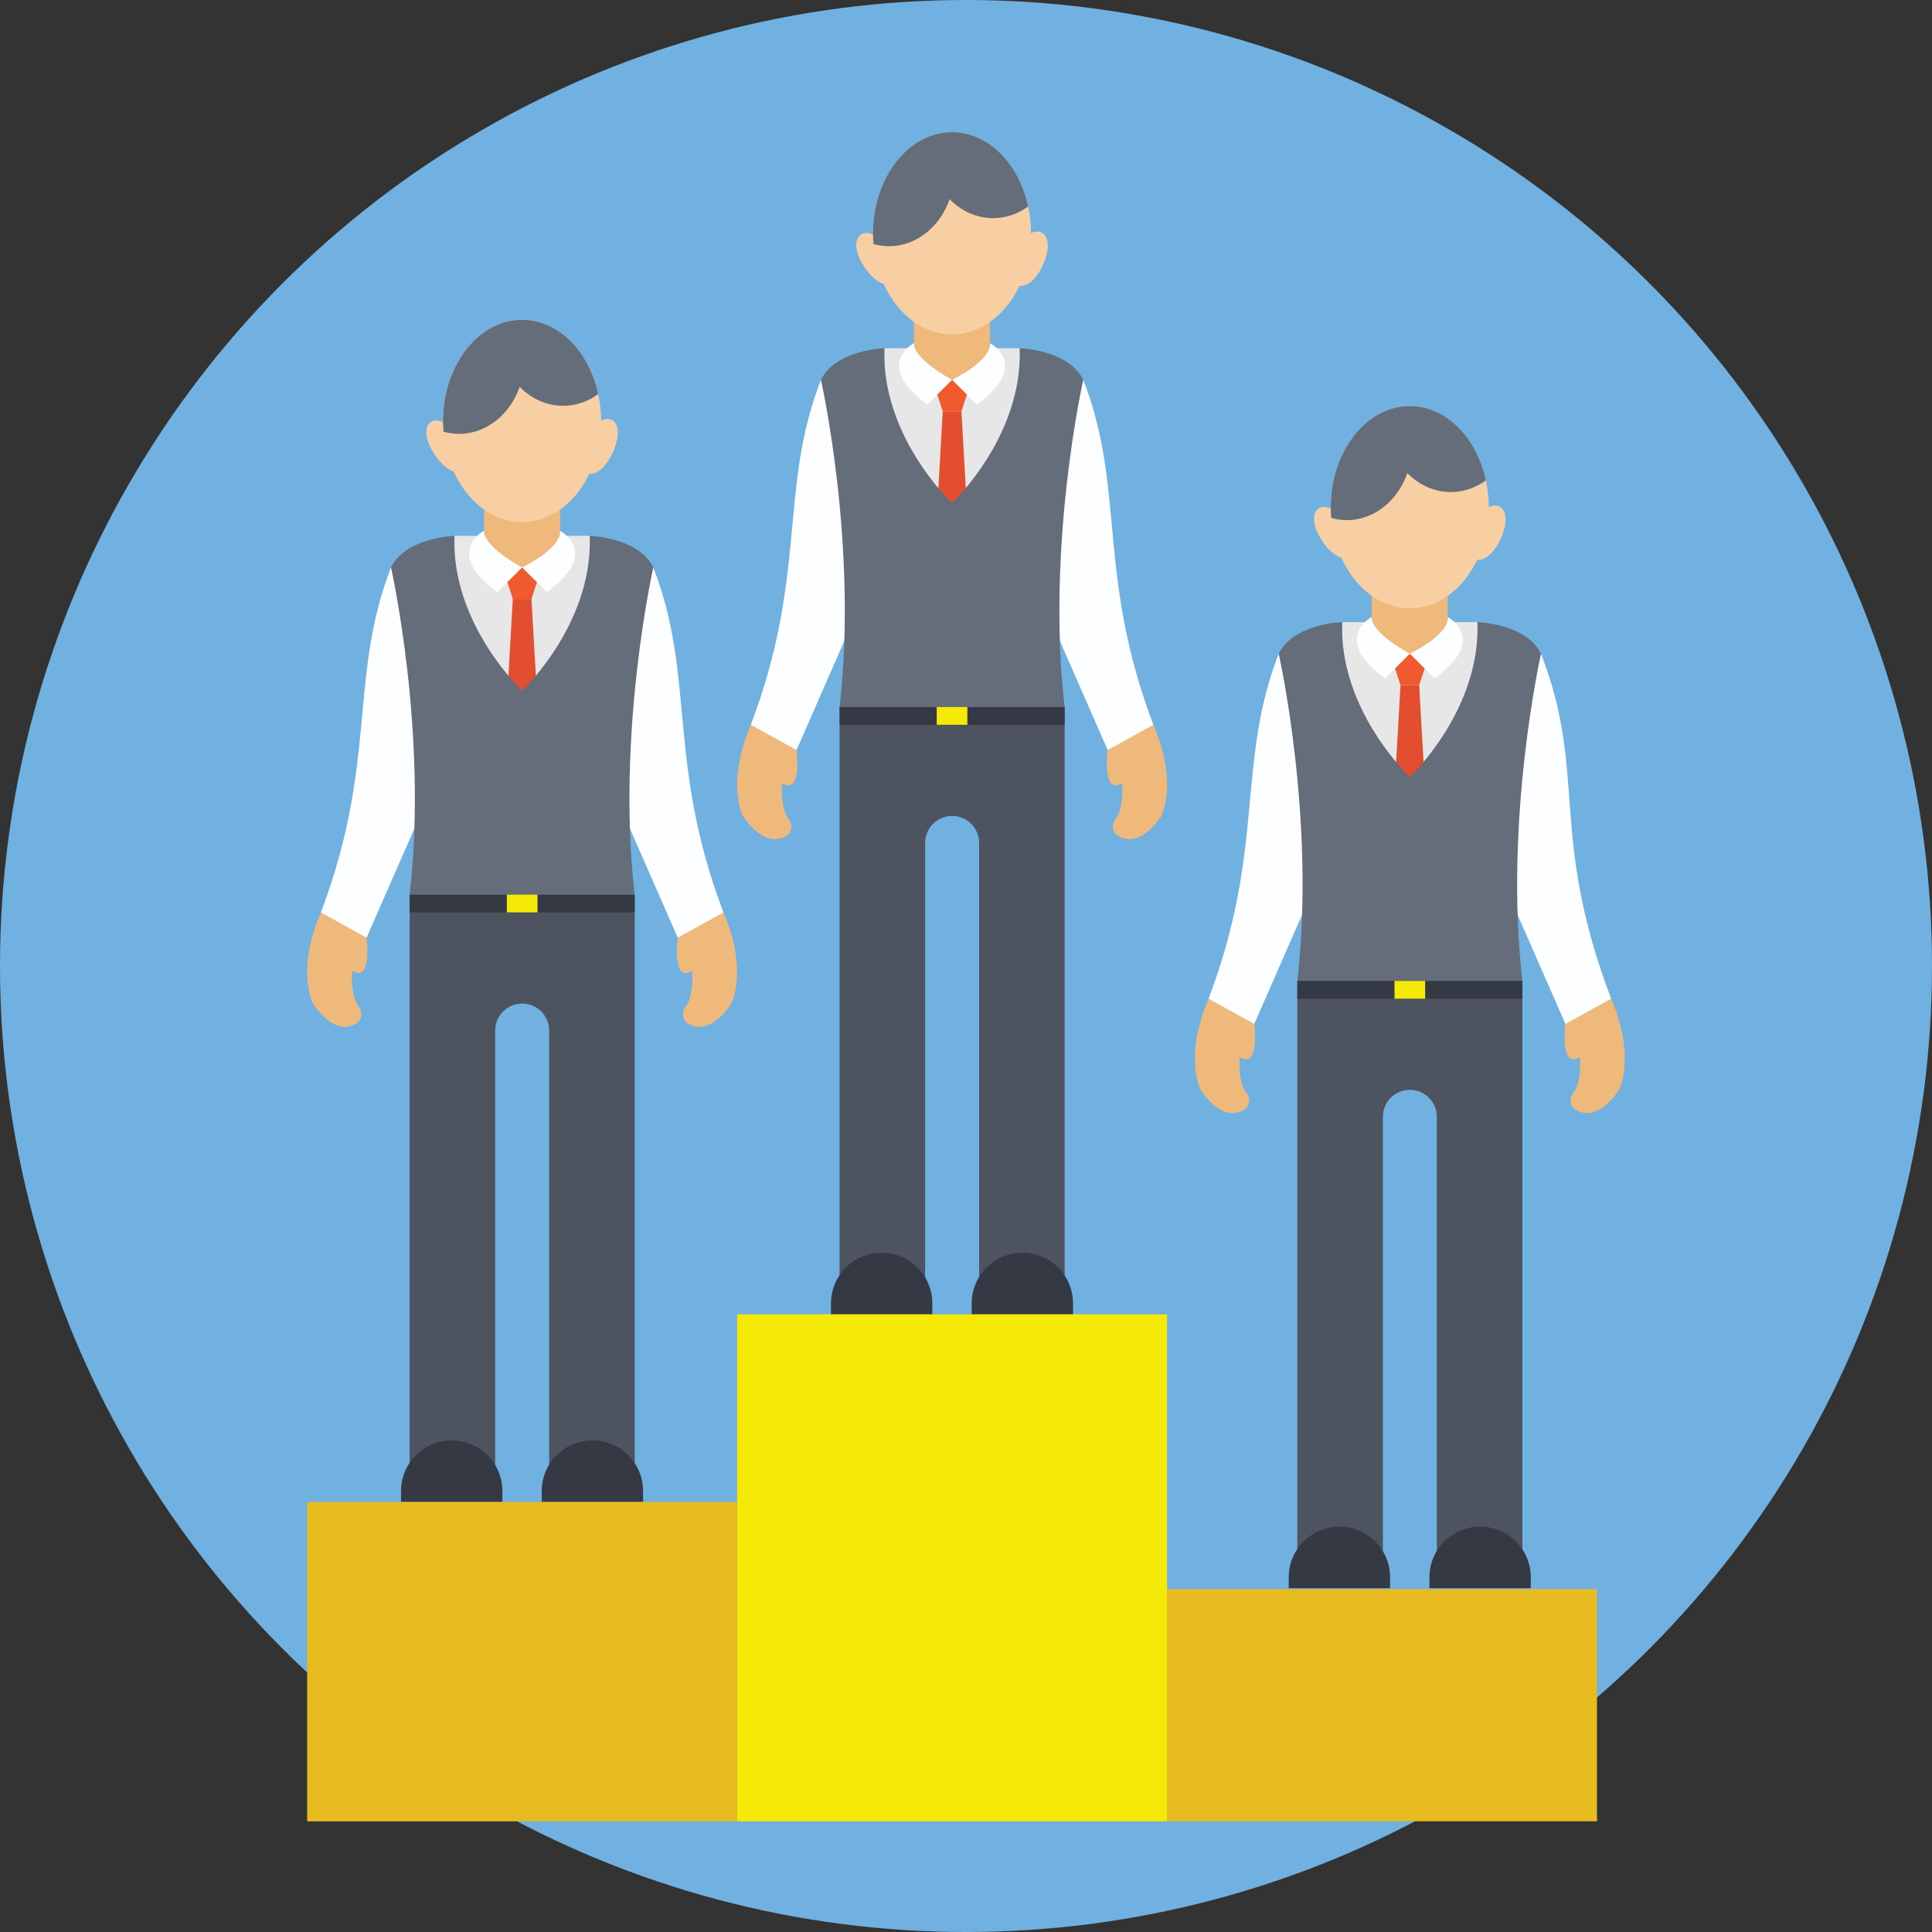 <?xml version="1.0" encoding="iso-8859-1"?>
<!-- Generator: Adobe Illustrator 19.0.0, SVG Export Plug-In . SVG Version: 6.00 Build 0)  -->
<svg version="1.1" id="Capa_1" xmlns="http://www.w3.org/2000/svg" xmlns:xlink="http://www.w3.org/1999/xlink" x="0px" y="0px"
	 viewBox="0 0 512 512" style="enable-background:new 0 0 512 512;" xml:space="preserve">
<rect x="0" y="0" width="512" height="512" fill="#333333" stroke="none"/>
<circle style="fill:#70B1E1;" cx="256" cy="256" r="256"/>
<rect x="234.36" y="92.28" style="fill:#E8E7E8;" width="36.24" height="81.716"/>
<rect x="242.2" y="78.036" style="fill:#F0B97C;" width="20.16" height="22.624"/>
<path style="fill:#FDFEFF;" d="M287.076,100.66c11.308,29.104,3.468,51.6,18.584,91.412c0,0-3.984,6.856-12.116,6.696
	l-14.664-33.476l1.276-61.852L287.076,100.66z"/>
<path style="fill:#F0B97C;" d="M293.544,198.768c0,0-1.596,12.116,3.824,8.768c0,0,0.66,6.42-1.8,9.596
	c-1.128,1.46-0.748,3.616,0.872,4.496c2.56,1.392,6.528,1.5,11.288-5.324c0,0,4.624-8.608-2.072-24.232L293.544,198.768z"/>
<path style="fill:#FDFEFF;" d="M217.556,100.66c-11.308,29.104-3.468,51.6-18.584,91.412c0,0,3.984,6.856,12.116,6.696
	l14.664-33.476l-1.276-61.852L217.556,100.66z"/>
<path style="fill:#F0B97C;" d="M211.088,198.768c0,0,1.596,12.116-3.824,8.768c0,0-0.66,6.42,1.8,9.596
	c1.128,1.46,0.748,3.616-0.872,4.496c-2.56,1.392-6.528,1.5-11.288-5.324c0,0-4.624-8.608,2.072-24.232L211.088,198.768z"/>
<path style="fill:#4D535F;" d="M282.144,187.368v153.764h-22.672V223.384c0-3.948-3.2-7.152-7.152-7.152l0,0
	c-3.948,0-7.152,3.2-7.152,7.152v117.748h-22.672V187.368H282.144z"/>
<g>
	<path style="fill:#F7CFA3;" d="M252.304,88.616c-11.592,0-20.932-12.032-20.932-26.796c0-14.8,9.372-26.796,20.932-26.796
		c9.624,0,17.744,8.336,20.164,19.68C276.164,72.024,265.928,88.616,252.304,88.616z"/>
	<path style="fill:#F7CFA3;" d="M235.756,66.344c5.692,8.524-0.968,12.972-6.66,4.444C223.408,62.26,230.064,57.816,235.756,66.344z
		"/>
	<path style="fill:#F7CFA3;" d="M269.1,66.892c-4.284,9.312,2.984,12.66,7.272,3.348C280.656,60.928,273.388,57.576,269.1,66.892z"
		/>
</g>
<path style="fill:#656D7A;" d="M272.468,54.7c-2.672,1.972-5.864,3.108-9.288,3.108c-4.428,0-8.472-1.904-11.528-5.028
	c-3.132,8.968-11.592,14.284-20.164,11.896c-1.372-15.344,8.088-29.652,20.816-29.652C261.928,35.02,270.048,43.356,272.468,54.7z"
	/>
<g>
	<path style="fill:#353944;" d="M270.936,331.992c-7.416,0-13.428,6.012-13.428,13.428v2.884h26.856v-2.884
		C284.364,338.004,278.352,331.992,270.936,331.992z"/>
	<path style="fill:#353944;" d="M233.644,331.992c-7.416,0-13.428,6.012-13.428,13.428v2.884h26.856v-2.884
		C247.076,338.004,241.064,331.992,233.644,331.992z"/>
</g>
<polygon style="fill:#F1592F;" points="254.792,109.004 249.84,109.004 248.008,103.38 252.348,100.628 256.624,103.38 "/>
<polygon style="fill:#E34E30;" points="256.244,134.48 248.384,134.48 249.84,109.004 254.792,109.004 "/>
<path style="fill:#656D7A;" d="M234.372,92.284c-0.88,23.416,17.924,41.016,17.924,41.016s18.816-17.604,17.924-41.016
	c0,0,12.908,0.344,16.852,8.376c0,0-9.872,43.68-4.944,86.704H222.5c4.944-43.024-4.944-86.704-4.944-86.704
	c3.944-8.032,16.824-8.376,16.824-8.376"/>
<g>
	<path style="fill:#FDFEFF;" d="M242.212,90.916c0,0-10.916,5.768,3.54,16.272l6.564-6.528
		C252.316,100.66,242.04,95.268,242.212,90.916z"/>
	<path style="fill:#FDFEFF;" d="M262.384,90.968c0,0,10.952,5.712-3.504,16.22l-6.564-6.528
		C252.316,100.66,262.692,95.692,262.384,90.968z"/>
</g>
<rect x="222.5" y="187.368" style="fill:#353944;" width="59.64" height="4.708"/>
<rect x="248.24" y="187.368" style="fill:#F5EA07;" width="8.124" height="4.708"/>
<rect x="355.68" y="164.88" style="fill:#E8E7E8;" width="36.24" height="81.716"/>
<rect x="363.52" y="150.624" style="fill:#F0B97C;" width="20.16" height="22.624"/>
<path style="fill:#FDFEFF;" d="M408.384,173.248c12.384,31.872,1.996,47.716,18.584,91.412c0,0-3.984,6.856-12.116,6.696
	l-14.664-33.476l1.276-61.852L408.384,173.248z"/>
<path style="fill:#F0B97C;" d="M414.852,271.356c0,0-1.596,12.116,3.824,8.768c0,0,0.66,6.42-1.8,9.596
	c-1.128,1.46-0.748,3.616,0.872,4.496c2.56,1.392,6.528,1.5,11.288-5.324c0,0,4.624-8.608-2.072-24.232L414.852,271.356z"/>
<path style="fill:#FDFEFF;" d="M338.864,173.248c-11.308,29.104-3.468,51.6-18.584,91.412c0,0,3.984,6.856,12.116,6.696
	l14.664-33.476l-1.276-61.852L338.864,173.248z"/>
<path style="fill:#F0B97C;" d="M332.396,271.356c0,0,1.596,12.116-3.824,8.768c0,0-0.66,6.42,1.8,9.596
	c1.128,1.46,0.748,3.616-0.872,4.496c-2.56,1.392-6.528,1.5-11.288-5.324c0,0-4.624-8.608,2.072-24.232L332.396,271.356z"/>
<path style="fill:#4D535F;" d="M403.452,259.952v153.764H380.78V295.968c0-3.948-3.2-7.152-7.152-7.152l0,0
	c-3.948,0-7.152,3.2-7.152,7.152v117.748h-22.672V259.952H403.452z"/>
<g>
	<path style="fill:#F7CFA3;" d="M373.616,161.2c-11.592,0-20.932-12.032-20.932-26.796c0-14.8,9.372-26.796,20.932-26.796
		c9.624,0,17.744,8.336,20.164,19.68C397.472,144.608,387.24,161.2,373.616,161.2z"/>
	<path style="fill:#F7CFA3;" d="M357.068,138.928c5.692,8.524-0.968,12.972-6.66,4.444
		C344.72,134.848,351.376,130.4,357.068,138.928z"/>
	<path style="fill:#F7CFA3;" d="M390.408,139.476c-4.284,9.312,2.984,12.66,7.272,3.348
		C401.968,133.512,394.696,130.16,390.408,139.476z"/>
</g>
<path style="fill:#656D7A;" d="M393.78,127.288c-2.672,1.972-5.864,3.108-9.288,3.108c-4.428,0-8.472-1.904-11.528-5.028
	c-3.132,8.968-11.592,14.284-20.164,11.896c-1.372-15.344,8.088-29.652,20.816-29.652
	C383.236,107.608,391.356,115.944,393.78,127.288z"/>
<g>
	<path style="fill:#353944;" d="M392.244,404.576c-7.416,0-13.428,6.012-13.428,13.428v2.884h26.856v-2.884
		C405.672,410.588,399.66,404.576,392.244,404.576z"/>
	<path style="fill:#353944;" d="M354.956,404.576c-7.416,0-13.428,6.012-13.428,13.428v2.884h26.856v-2.884
		C368.384,410.588,362.372,404.576,354.956,404.576z"/>
</g>
<polygon style="fill:#F1592F;" points="376.1,181.588 371.148,181.588 369.316,175.964 373.66,173.212 377.932,175.964 "/>
<polygon style="fill:#E34E30;" points="377.556,207.068 369.696,207.068 371.148,181.588 376.1,181.588 "/>
<path style="fill:#656D7A;" d="M355.684,164.868c-0.88,23.416,17.924,41.016,17.924,41.016s18.816-17.604,17.924-41.016
	c0,0,12.908,0.344,16.852,8.376c0,0-9.872,43.68-4.944,86.704h-59.628c4.944-43.024-4.944-86.704-4.944-86.704
	c3.944-8.032,16.824-8.376,16.824-8.376"/>
<g>
	<path style="fill:#FDFEFF;" d="M363.52,163.5c0,0-10.916,5.768,3.54,16.272l6.564-6.528
		C373.624,173.248,363.348,167.852,363.52,163.5z"/>
	<path style="fill:#FDFEFF;" d="M383.692,163.556c0,0,10.952,5.712-3.504,16.22l-6.564-6.528
		C373.624,173.248,384.004,168.276,383.692,163.556z"/>
</g>
<rect x="343.812" y="259.952" style="fill:#353944;" width="59.64" height="4.708"/>
<rect x="369.56" y="259.952" style="fill:#F5EA07;" width="8.124" height="4.708"/>
<rect x="120.44" y="142.012" style="fill:#E8E7E8;" width="36.24" height="81.716"/>
<rect x="128.28" y="127.764" style="fill:#F0B97C;" width="20.16" height="22.624"/>
<path style="fill:#FDFEFF;" d="M173.136,150.388c11.308,29.104,3.468,51.6,18.584,91.412c0,0-3.984,6.856-12.116,6.696
	L164.94,215.02l1.276-61.852L173.136,150.388z"/>
<path style="fill:#F0B97C;" d="M179.604,248.496c0,0-1.596,12.116,3.824,8.768c0,0,0.66,6.42-1.8,9.596
	c-1.128,1.46-0.748,3.616,0.872,4.496c2.56,1.392,6.528,1.5,11.288-5.324c0,0,4.624-8.608-2.072-24.232L179.604,248.496z"/>
<path style="fill:#FDFEFF;" d="M103.616,150.388c-11.308,29.104-3.468,51.6-18.584,91.412c0,0,3.984,6.856,12.116,6.696
	l14.664-33.476l-1.276-61.852L103.616,150.388z"/>
<path style="fill:#F0B97C;" d="M97.148,248.496c0,0,1.596,12.116-3.824,8.768c0,0-0.66,6.42,1.8,9.596
	c1.128,1.46,0.748,3.616-0.872,4.496c-2.56,1.392-6.528,1.5-11.288-5.324c0,0-4.624-8.608,2.072-24.232L97.148,248.496z"/>
<path style="fill:#4D535F;" d="M168.204,237.092v153.764h-22.672V273.112c0-3.948-3.2-7.152-7.152-7.152l0,0
	c-3.948,0-7.152,3.2-7.152,7.152V390.86H108.56V237.092H168.204z"/>
<g>
	<path style="fill:#F7CFA3;" d="M138.364,138.344c-11.592,0-20.932-12.032-20.932-26.796c0-14.8,9.372-26.796,20.932-26.796
		c9.624,0,17.744,8.336,20.164,19.68C162.224,121.748,151.988,138.344,138.364,138.344z"/>
	<path style="fill:#F7CFA3;" d="M122.788,124.736c-4.384,2.928-12.988-9.96-8.6-12.888
		C118.572,108.92,127.172,121.808,122.788,124.736z"/>
	<path style="fill:#F7CFA3;" d="M155.556,125.328c4.788,2.204,11.268-11.872,6.476-14.076
		C157.244,109.048,150.768,123.124,155.556,125.328z"/>
</g>
<path style="fill:#656D7A;" d="M158.528,104.428c-2.672,1.972-5.864,3.108-9.288,3.108c-4.428,0-8.472-1.904-11.528-5.028
	c-3.132,8.968-11.592,14.284-20.164,11.896c-1.372-15.344,8.088-29.652,20.816-29.652
	C147.988,84.748,156.108,93.084,158.528,104.428z"/>
<g>
	<path style="fill:#353944;" d="M156.996,381.72c-7.416,0-13.428,6.012-13.428,13.428v2.884h26.856v-2.884
		C170.424,387.732,164.412,381.72,156.996,381.72z"/>
	<path style="fill:#353944;" d="M119.704,381.72c-7.416,0-13.428,6.012-13.428,13.428v2.884h26.856v-2.884
		C133.132,387.732,127.12,381.72,119.704,381.72z"/>
</g>
<polygon style="fill:#F1592F;" points="140.852,158.728 135.9,158.728 134.068,153.108 138.408,150.356 142.684,153.108 "/>
<polygon style="fill:#E34E30;" points="142.304,184.208 134.444,184.208 135.9,158.728 140.852,158.728 "/>
<path style="fill:#656D7A;" d="M120.432,142.012c-0.88,23.416,17.924,41.016,17.924,41.016s18.816-17.604,17.924-41.016
	c0,0,12.908,0.344,16.852,8.376c0,0-9.872,43.68-4.944,86.704H108.56c4.944-43.024-4.944-86.704-4.944-86.704
	c3.944-8.032,16.824-8.376,16.824-8.376"/>
<g>
	<path style="fill:#FDFEFF;" d="M128.268,140.644c0,0-10.916,5.768,3.54,16.272l6.564-6.528
		C138.376,150.388,128.1,144.992,128.268,140.644z"/>
	<path style="fill:#FDFEFF;" d="M148.444,140.696c0,0,10.952,5.712-3.504,16.22l-6.564-6.528
		C138.376,150.388,148.752,145.42,148.444,140.696z"/>
</g>
<rect x="108.56" y="237.08" style="fill:#353944;" width="59.64" height="4.708"/>
<g>
	<rect x="134.32" y="237.08" style="fill:#F5EA07;" width="8.124" height="4.708"/>
	<rect x="195.344" y="348.32" style="fill:#F5EA07;" width="113.94" height="134.36"/>
</g>
<g>
	<rect x="309.28" y="421.16" style="fill:#E8BB20;" width="113.94" height="61.504"/>
	<rect x="81.404" y="398.04" style="fill:#E8BB20;" width="113.94" height="84.64"/>
</g>
<g>
</g>
<g>
</g>
<g>
</g>
<g>
</g>
<g>
</g>
<g>
</g>
<g>
</g>
<g>
</g>
<g>
</g>
<g>
</g>
<g>
</g>
<g>
</g>
<g>
</g>
<g>
</g>
<g>
</g>
</svg>
